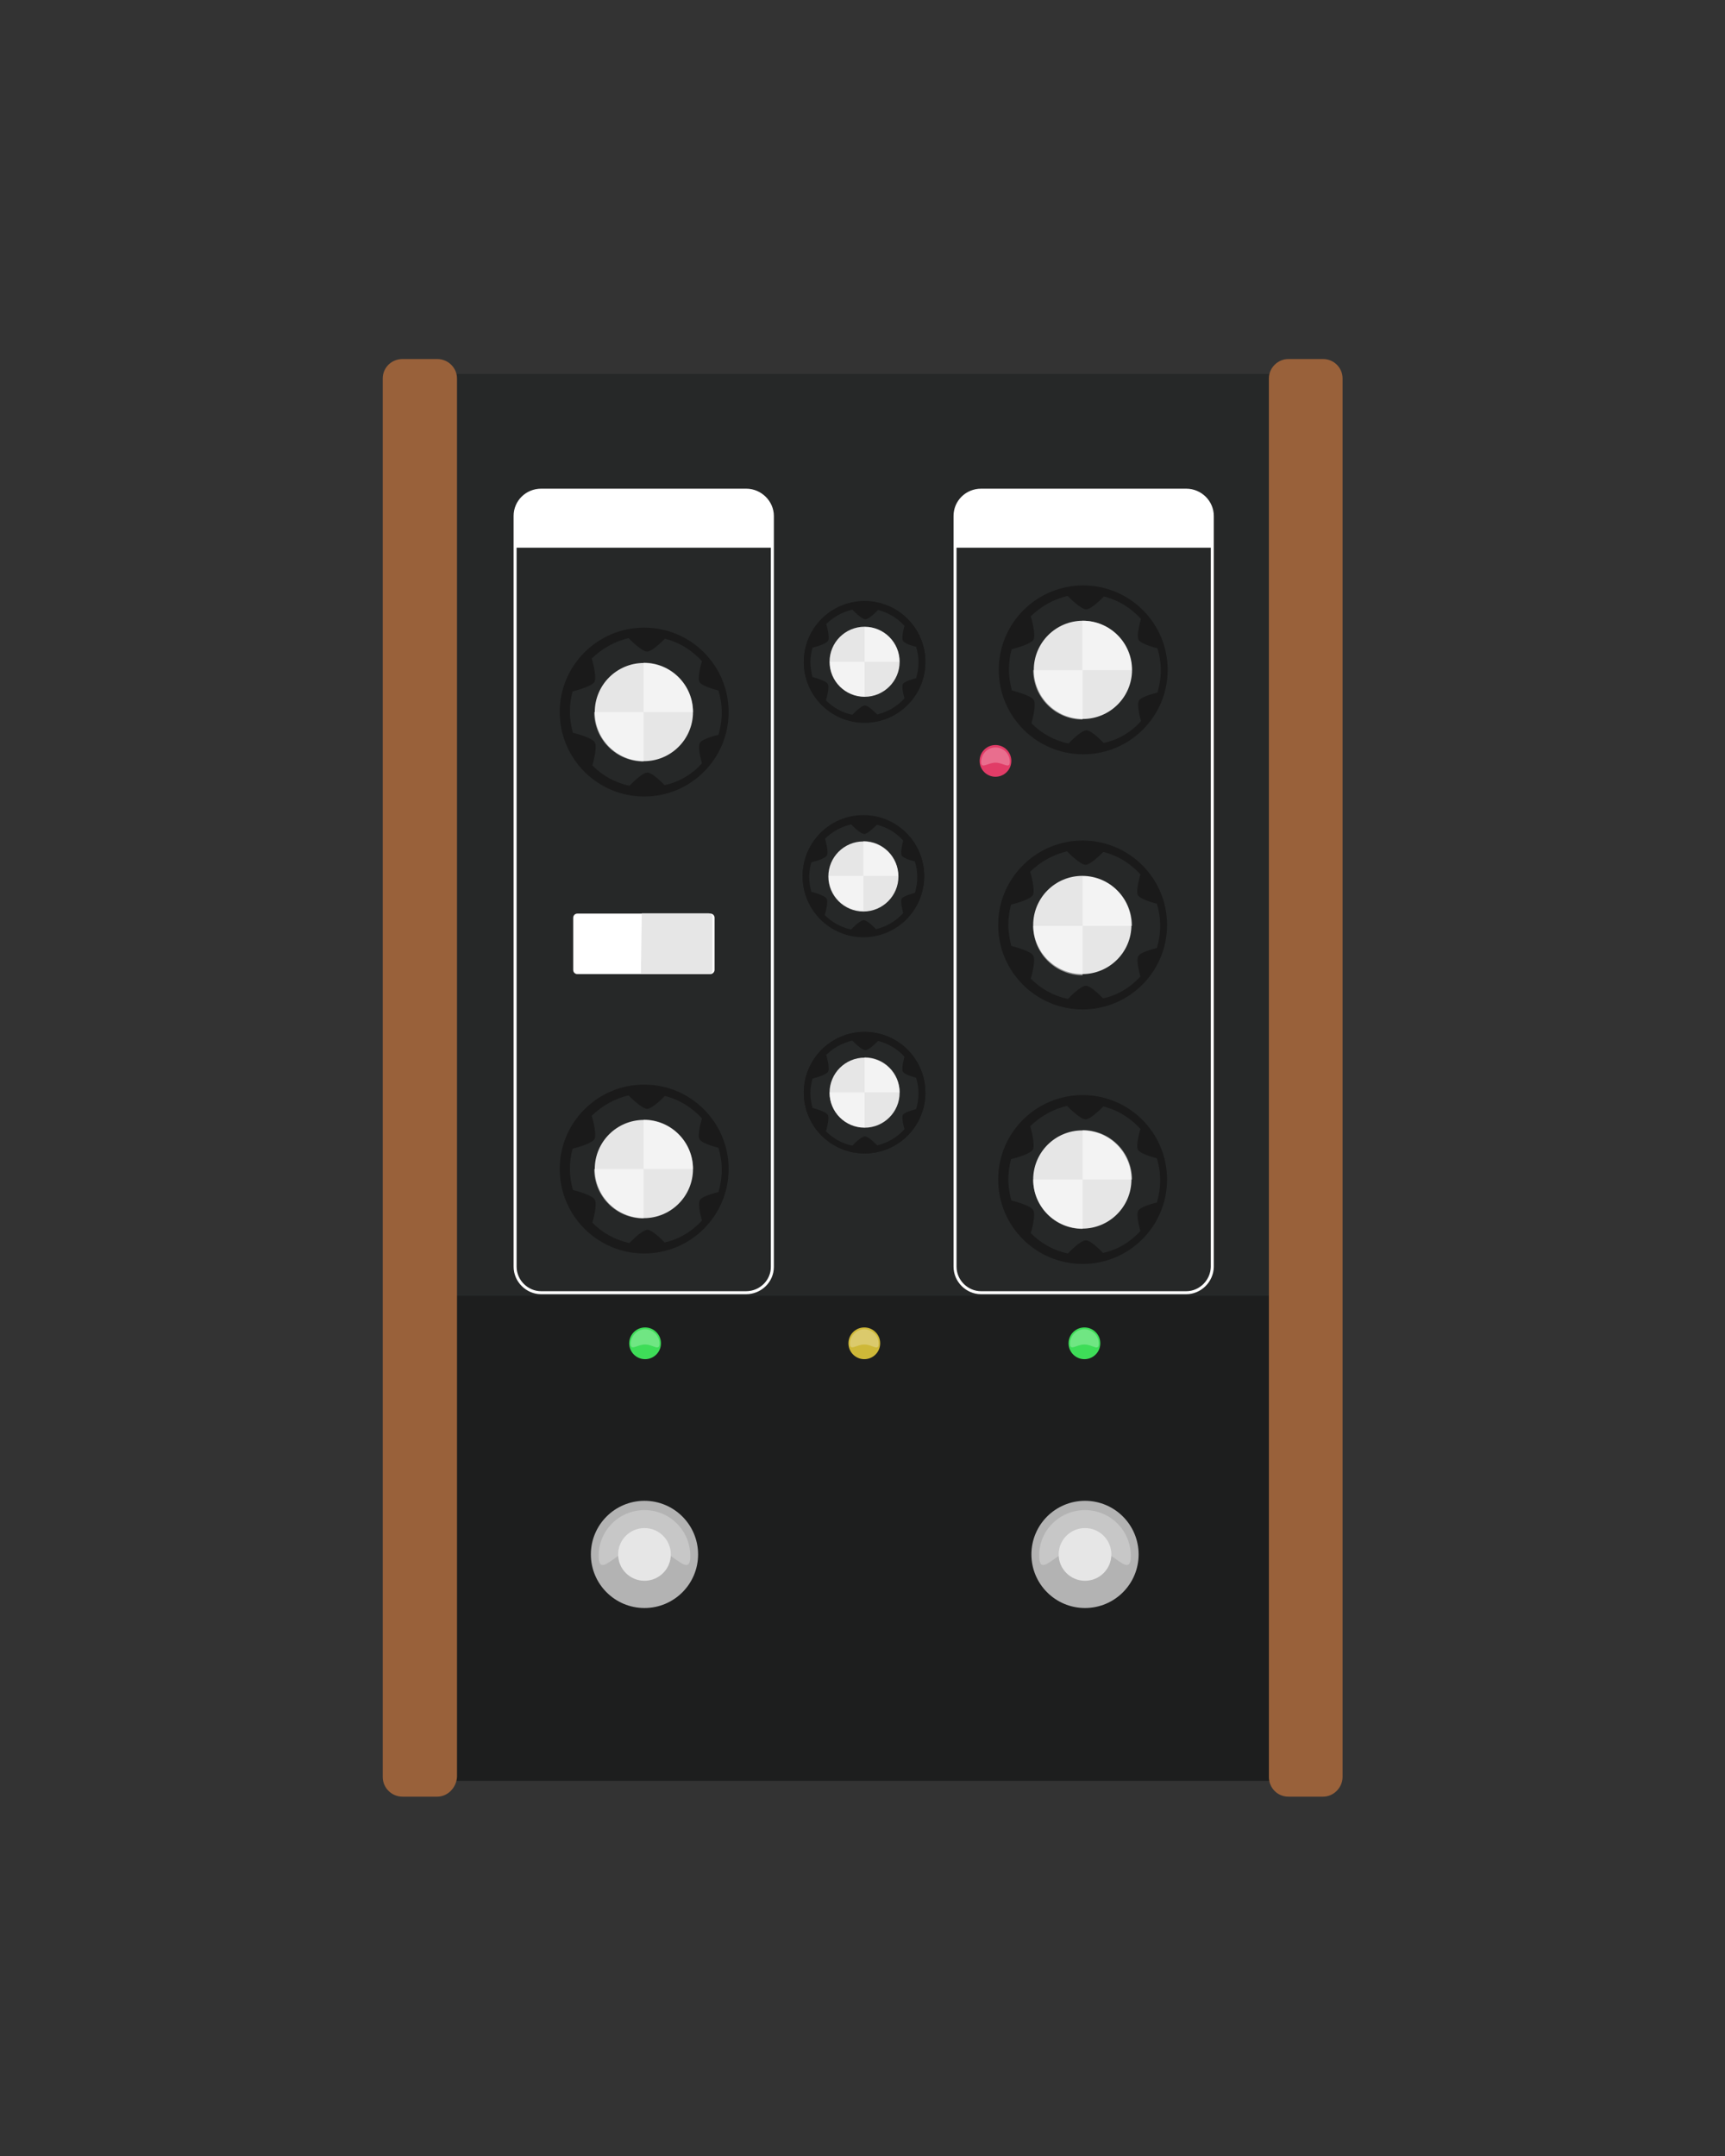 <svg xmlns="http://www.w3.org/2000/svg" viewBox="0 0 576 720"><rect x="0" y="0" width="576" height="720" fill="#333333" stroke="none"/><path fill="#262828" d="M426.7 594.7h-275c-4.7 0-8.7-3.9-8.7-8.7V133.6c0-4.8 3.9-8.7 8.7-8.7h275.1c4.8 0 8.7 3.9 8.7 8.7V586c-.2 4.8-4 8.7-8.8 8.7z"/><path fill="#1D1E1E" d="M430.1 594.7H148c-2.9 0-5-2.3-5-5v-152c0-2.9 2.3-5 5-5h282.3c2.9 0 5 2.3 5 5v152c0 2.6-2.3 5-5.2 5z"/><g fill="#99613A"><path d="M146 600h-11.6c-3.6 0-6.6-2.9-6.6-6.6v-467c0-3.6 2.9-6.5 6.6-6.5H146c3.6 0 6.6 2.9 6.6 6.5v467c-.2 3.6-3.1 6.6-6.6 6.6zM441.8 600h-11.6c-3.6 0-6.5-2.9-6.5-6.6v-467c0-3.6 3-6.5 6.5-6.5h11.6c3.6 0 6.5 2.9 6.5 6.5v467c0 3.6-3 6.6-6.5 6.6z"/></g><path fill="none" stroke="#FFF" stroke-miterlimit="10" d="M249.1 431.7h-68.4c-4.7 0-8.7-3.9-8.7-8.7V172.3c0-4.8 3.9-8.6 8.7-8.6h68.5c4.7 0 8.7 3.9 8.7 8.6v250.8c0 4.7-3.9 8.6-8.8 8.6z"/><path fill="#FFF" d="M172.1 182.9v-10.6c0-4.8 3.9-8.6 8.7-8.6h68.5c4.7 0 8.7 3.9 8.7 8.6v10.6h-85.9z"/><path fill="none" stroke="#FFF" stroke-miterlimit="10" d="M396.1 431.7h-68.5c-4.7 0-8.7-3.9-8.7-8.7V172.3c0-4.8 3.9-8.6 8.7-8.6h68.5c4.8 0 8.7 3.9 8.7 8.6v250.8c-.1 4.7-4 8.6-8.7 8.6z"/><path fill="#FFF" d="M318.9 182.9v-10.6c0-4.8 3.9-8.6 8.7-8.6h68.5c4.8 0 8.7 3.9 8.7 8.6v10.6h-85.9zM237.2 325.3h-44.4c-.8 0-1.4-.6-1.4-1.4v-17.4c0-.8.6-1.4 1.4-1.4h44.4c.8 0 1.4.6 1.4 1.4v17.4c0 .7-.6 1.4-1.4 1.4z"/><path fill="#E6E6E6" d="M236.6 325.3H214l.3-20.3h22.2c.8 0 1.4.6 1.4 1.4v17.4c.1.8-.5 1.5-1.3 1.5z"/><circle fill="#B3B3B3" cx="215.2" cy="519.1" r="17.9"/><path opacity=".26" fill="#FFF" d="M215.2 504.3c8.5 0 15.3 6.9 15.3 15.3 0 8.5-6.9-3.5-15.3-3.5s-15.3 12-15.3 3.5 6.8-15.3 15.3-15.3z"/><circle fill="#E6E6E6" cx="215.2" cy="519.1" r="8.8"/><g><circle fill="#B3B3B3" cx="362.3" cy="519.1" r="17.9"/><path opacity=".26" fill="#FFF" d="M362.3 504.3c8.5 0 15.3 6.9 15.3 15.3 0 8.5-6.9-3.5-15.3-3.5s-15.3 12-15.3 3.5c-.1-8.5 6.8-15.3 15.3-15.3z"/><circle fill="#E6E6E6" cx="362.3" cy="519.1" r="8.8"/></g><g><circle fill="#CEB838" cx="288.6" cy="448.6" r="5.3"/><circle fill="#3EDD58" cx="215.4" cy="448.6" r="5.3"/><circle fill="#3EDD58" cx="362.1" cy="448.6" r="5.3"/><circle fill="#E13C67" cx="332.4" cy="254.1" r="5.3"/></g><g><circle fill="#1A1A1A" cx="288.3" cy="292.5" r="20.3"/><circle fill="#E6E6E6" cx="288.3" cy="292.5" r="11.7"/><circle fill="#1A1A1A" cx="288.7" cy="364.9" r="20.3"/><circle fill="#E6E6E6" cx="288.7" cy="364.8" r="11.7"/><circle fill="#1A1A1A" cx="288.7" cy="221.1" r="20.3"/><circle fill="#E6E6E6" cx="288.7" cy="221" r="11.7"/><circle fill="#1A1A1A" cx="215.1" cy="237.8" r="28.2"/><path fill="#262828" d="M234.4 254.9s-1.6-5.3-.7-6.8c.8-1.5 6.2-2.7 6.2-2.7.7-2.4 1.1-4.9 1.1-7.5 0-2.5-.4-5-1.1-7.3 0 0-5.4-1.3-6.3-2.8-.9-1.5.8-7 .8-7-3.3-3.6-7.5-6.3-12.4-7.5 0 0-4.1 4.3-5.9 4.3-1.9 0-6.2-4.5-6.2-4.5-4.7 1.1-8.9 3.5-12.3 6.8 0 0 1.8 6.1.9 7.8-1 1.7-7.3 3.2-7.3 3.2-.6 2.2-.9 4.5-.9 6.8 0 2.4.4 4.8 1 7 0 0 6.3 1.5 7.3 3.2 1 1.7-.8 7.7-.8 7.7 3.3 3.4 7.6 5.8 12.4 6.8 0 0 4.1-4.4 6-4.4 1.8 0 5.7 4.2 5.7 4.2 4.8-1 9.2-3.6 12.5-7.3z"/><circle fill="#E6E6E6" cx="215" cy="237.8" r="16.4"/><circle fill="#1A1A1A" cx="215.1" cy="390.4" r="28.2"/><path fill="#262828" d="M234.4 407.6s-1.6-5.3-.7-6.8c.8-1.5 6.2-2.7 6.2-2.7.7-2.4 1.1-4.9 1.1-7.5 0-2.5-.4-5-1.1-7.3 0 0-5.4-1.3-6.3-2.8-.9-1.5.8-7 .8-7-3.3-3.6-7.5-6.3-12.4-7.5 0 0-4.1 4.3-5.9 4.3-1.9 0-6.2-4.5-6.2-4.5-4.7 1.1-8.9 3.5-12.3 6.8 0 0 1.8 6.1.9 7.8-1 1.7-7.3 3.2-7.3 3.2-.6 2.2-.9 4.5-.9 6.8 0 2.4.4 4.8 1 7 0 0 6.3 1.5 7.3 3.2 1 1.7-.8 7.7-.8 7.7 3.3 3.4 7.6 5.8 12.4 6.8 0 0 4.1-4.4 6-4.4 1.8 0 5.7 4.2 5.7 4.2 4.8-1 9.2-3.7 12.5-7.3z"/><circle fill="#E6E6E6" cx="215" cy="390.4" r="16.4"/><g><circle fill="#1A1A1A" cx="361.5" cy="393.9" r="28.2"/><path fill="#262828" d="M380.8 411.1s-1.6-5.3-.7-6.8c.8-1.5 6.2-2.7 6.2-2.7.7-2.4 1.1-4.9 1.1-7.5 0-2.5-.4-5-1.1-7.3 0 0-5.4-1.3-6.3-2.8-.9-1.5.8-7 .8-7-3.3-3.6-7.5-6.3-12.4-7.5 0 0-4.1 4.3-5.9 4.3-1.9 0-6.2-4.5-6.2-4.5-4.7 1.1-8.9 3.5-12.3 6.8 0 0 1.8 6.1.9 7.8-1 1.7-7.3 3.2-7.3 3.2-.6 2.2-.9 4.5-.9 6.8 0 2.4.4 4.8 1 7 0 0 6.3 1.5 7.3 3.2 1 1.7-.8 7.7-.8 7.7 3.3 3.4 7.6 5.8 12.4 6.8 0 0 4.1-4.4 6-4.4 1.8 0 5.7 4.2 5.7 4.2 4.9-1 9.2-3.7 12.5-7.3z"/><circle fill="#E6E6E6" cx="361.4" cy="393.9" r="16.4"/></g><g><circle fill="#1A1A1A" cx="361.5" cy="308.9" r="28.2"/><path fill="#262828" d="M380.8 326.1s-1.6-5.3-.7-6.8c.8-1.5 6.2-2.7 6.2-2.7.7-2.4 1.1-4.9 1.1-7.5 0-2.5-.4-5-1.1-7.3 0 0-5.4-1.3-6.3-2.8-.9-1.5.8-7 .8-7-3.3-3.6-7.5-6.3-12.4-7.5 0 0-4.1 4.3-5.9 4.3-1.9 0-6.2-4.5-6.2-4.5-4.7 1.1-8.9 3.5-12.3 6.8 0 0 1.8 6.1.9 7.8-1 1.7-7.3 3.2-7.3 3.2-.6 2.2-.9 4.5-.9 6.8 0 2.4.4 4.8 1 7 0 0 6.3 1.5 7.3 3.2 1 1.7-.8 7.7-.8 7.7 3.3 3.4 7.6 5.8 12.4 6.8 0 0 4.1-4.4 6-4.4 1.8 0 5.7 4.2 5.7 4.2 4.9-1 9.2-3.7 12.5-7.3z"/><circle fill="#E6E6E6" cx="361.4" cy="308.9" r="16.4"/></g><g><circle fill="#1A1A1A" cx="361.7" cy="223.7" r="28.2"/><path fill="#262828" d="M381 240.8s-1.6-5.3-.7-6.8c.8-1.5 6.2-2.7 6.2-2.7.7-2.4 1.1-4.9 1.1-7.5 0-2.5-.4-5-1.1-7.3 0 0-5.4-1.3-6.3-2.8-.9-1.5.8-7 .8-7-3.3-3.6-7.5-6.3-12.4-7.5 0 0-4.1 4.3-5.9 4.3-1.9 0-6.2-4.5-6.2-4.5-4.7 1.1-8.9 3.5-12.3 6.8 0 0 1.8 6.1.9 7.8-1 1.7-7.3 3.2-7.3 3.2-.6 2.2-.9 4.5-.9 6.8 0 2.4.4 4.8 1 7 0 0 6.3 1.5 7.3 3.2 1 1.7-.8 7.7-.8 7.7 3.3 3.4 7.6 5.8 12.4 6.8 0 0 4.1-4.4 6-4.4 1.8 0 5.7 4.2 5.7 4.2 4.9-1 9.2-3.6 12.5-7.3z"/><circle fill="#E6E6E6" cx="361.6" cy="223.7" r="16.4"/></g><g><circle fill="#1A1A1A" cx="288.3" cy="292.7" r="20.3"/><path fill="#262828" d="M301.6 304.9s-1.1-3.8-.5-4.8c.6-1 4.4-1.9 4.4-1.9.5-1.7.8-3.5.8-5.3 0-1.8-.3-3.5-.8-5.2 0 0-3.8-.9-4.4-2-.6-1.1.5-5 .5-5-2.3-2.6-5.4-4.4-8.8-5.3 0 0-2.9 3.1-4.2 3.1-1.4 0-4.4-3.2-4.4-3.2-3.4.8-6.4 2.5-8.7 4.8 0 0 1.3 4.4.6 5.6-.7 1.2-5.2 2.3-5.2 2.3-.4 1.5-.7 3.2-.7 4.8 0 1.7.3 3.4.7 5 0 0 4.4 1.1 5.1 2.3.7 1.2-.6 5.5-.6 5.5 2.4 2.4 5.4 4.1 8.8 4.8 0 0 2.9-3.1 4.2-3.1 1.3 0 4.1 3 4.1 3 3.7-.9 6.8-2.8 9.1-5.4z"/><circle fill="#E6E6E6" cx="288.3" cy="292.7" r="11.7"/></g><g><circle fill="#1A1A1A" cx="288.7" cy="364.9" r="20.3"/><path fill="#262828" d="M302 377.1s-1.1-3.8-.5-4.8c.6-1 4.4-1.9 4.4-1.9.5-1.7.8-3.5.8-5.3 0-1.8-.3-3.5-.8-5.2 0 0-3.8-.9-4.4-2-.6-1.1.5-5 .5-5-2.3-2.6-5.4-4.4-8.8-5.3 0 0-2.9 3.1-4.2 3.1-1.4 0-4.4-3.2-4.4-3.2-3.4.8-6.4 2.5-8.7 4.8 0 0 1.3 4.4.6 5.6-.7 1.2-5.2 2.3-5.2 2.3-.4 1.5-.7 3.2-.7 4.8 0 1.7.3 3.4.7 5 0 0 4.4 1.1 5.1 2.3.7 1.2-.6 5.5-.6 5.5 2.4 2.4 5.4 4.1 8.8 4.8 0 0 2.9-3.1 4.2-3.1 1.3 0 4.1 3 4.1 3 3.7-.9 6.8-2.8 9.1-5.4z"/><circle fill="#E6E6E6" cx="288.7" cy="364.9" r="11.7"/></g><g><circle fill="#1A1A1A" cx="288.7" cy="221" r="20.3"/><path fill="#262828" d="M302 233.2s-1.1-3.8-.5-4.8c.6-1 4.4-1.9 4.4-1.9.5-1.7.8-3.5.8-5.3 0-1.8-.3-3.5-.8-5.2 0 0-3.8-.9-4.4-2-.6-1.1.5-5 .5-5-2.3-2.6-5.4-4.4-8.8-5.3 0 0-2.9 3.1-4.2 3.1-1.4 0-4.4-3.2-4.4-3.2-3.4.8-6.4 2.5-8.7 4.8 0 0 1.3 4.4.6 5.6-.7 1.2-5.2 2.3-5.2 2.3-.4 1.5-.7 3.2-.7 4.8 0 1.7.3 3.4.7 5 0 0 4.4 1.1 5.1 2.3.7 1.2-.6 5.5-.6 5.5 2.4 2.4 5.4 4.1 8.8 4.8 0 0 2.9-3.1 4.2-3.1 1.3 0 4.1 3 4.1 3 3.7-.9 6.8-2.8 9.1-5.4z"/><circle fill="#E6E6E6" cx="288.7" cy="221" r="11.7"/></g><g><path fill="#FFF" d="M288.7 221h-11.6c0 6.5 5.2 11.6 11.6 11.6V221zm0 0h11.6c0-6.5-5.2-11.6-11.6-11.6V221zM288.3 292.5h-11.6c0 6.5 5.2 11.6 11.6 11.6v-11.6zm0 0h11.6c0-6.5-5.2-11.6-11.6-11.6v11.6zM288.7 364.8H277c0 6.5 5.2 11.7 11.7 11.7v-11.7zm0 0h11.7c0-6.5-5.2-11.7-11.7-11.7v11.7zM214.9 237.8h-16.5c0 9.1 7.3 16.5 16.5 16.5v-16.5zm0 0h16.5c0-9.1-7.3-16.5-16.5-16.5v16.5zM214.9 390.4h-16.5c0 9.1 7.3 16.5 16.5 16.5v-16.5zm0 0h16.5c0-9.1-7.3-16.5-16.5-16.5v16.5zM361.4 223.8H345c0 9.1 7.3 16.5 16.5 16.5v-16.5zm0 0h16.5c0-9.1-7.3-16.5-16.5-16.5v16.5zM361.5 309.2H345c0 9.1 7.3 16.5 16.5 16.5v-16.5zm0 0H378c0-9.1-7.3-16.5-16.5-16.5v16.5zM361.5 393.9H345c0 9.1 7.3 16.5 16.5 16.5v-16.5zm0 0H378c0-9.1-7.3-16.5-16.5-16.5v16.5z" opacity=".5"/></g></g><path opacity=".26" fill="#FFF" d="M215.4 443.9c2.6 0 4.8 2.1 4.8 4.8s-2.1.3-4.8.3-4.8 2.3-4.8-.3 2.2-4.8 4.8-4.8zM288.6 443.9c2.6 0 4.8 2.1 4.8 4.8s-2.1.3-4.8.3c-2.6 0-4.8 2.3-4.8-.3s2.2-4.8 4.8-4.8zM362.1 443.9c2.6 0 4.8 2.1 4.8 4.8s-2.1.3-4.8.3-4.8 2.3-4.8-.3 2.1-4.8 4.8-4.8zM332.4 249.6c2.6 0 4.8 2.1 4.8 4.8 0 2.6-2.1.3-4.8.3-2.6 0-4.8 2.3-4.8-.3.1-2.7 2.2-4.8 4.8-4.8z"/></svg>